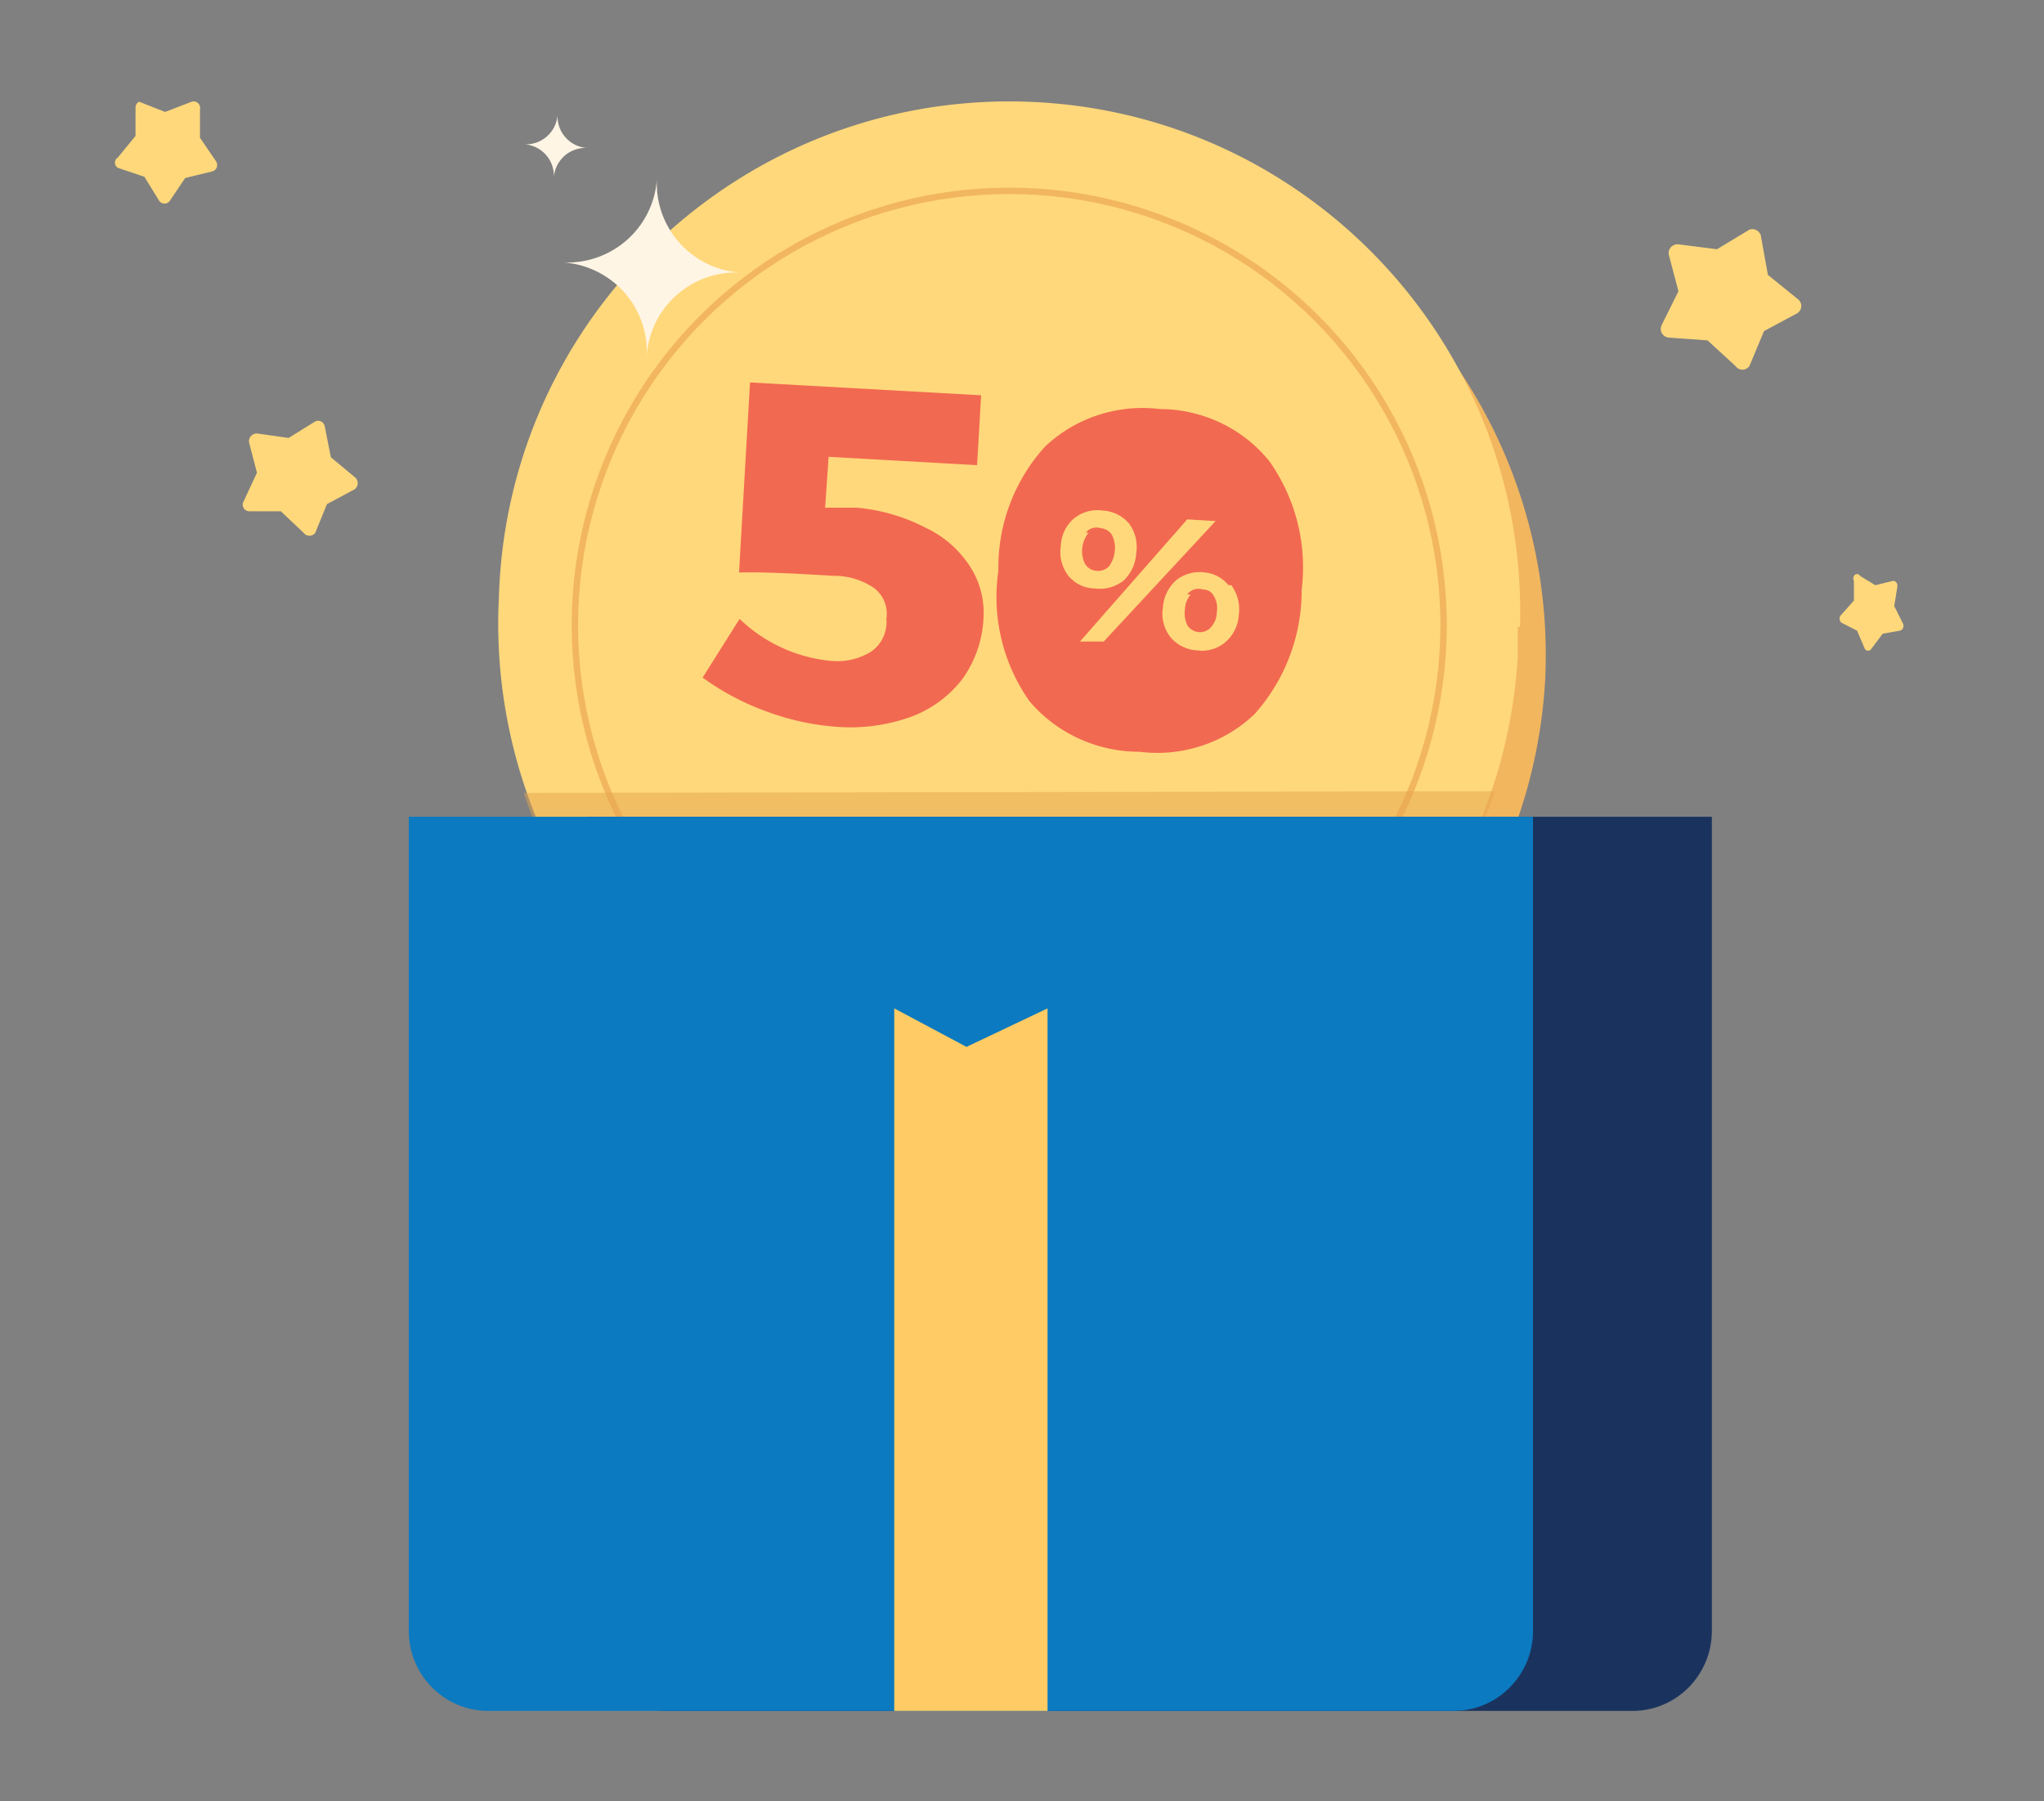 <svg xmlns="http://www.w3.org/2000/svg" width="160" height="141" viewBox="0 0 160 141">
    <rect x="0" y="0" width="160" height="141" fill="#808080" stroke="none"/>
    <g fill="none" fill-rule="evenodd" transform="translate(9 7.907)">
        <path fill="#F2B65E" fill-rule="nonzero" d="M111.947 45.424c-1.311 21.994-20.16 38.783-42.149 37.545A39.655 39.655 0 0 1 43.15 70.483C30.108 54.682 31.116 31.574 45.485 16.97 59.855 2.366 82.935.992 98.934 13.789a39.997 39.997 0 0 1 13.013 31.635z"/>
        <path fill="#FFD87B" fill-rule="nonzero" d="M109.806 41.16v2.31a39.987 39.987 0 0 1-5.862 18.657 40.464 40.464 0 0 1-7.549 8.884c-15.116 13.363-37.817 13.363-52.933 0l-.356-.356a40.295 40.295 0 0 1-13.055-31.76C30.676 16.815 49.077-.576 71.15.049c22.072.626 39.459 19.032 38.834 41.111h-.178z"/>
        <circle cx="70" cy="41.033" r="34" stroke="#F2B65E" stroke-width=".5"/>
        <path fill="#F26951" fill-rule="nonzero" d="M63.46 33.41a8.37 8.37 0 0 1 3.437 2.976 6.697 6.697 0 0 1 1.086 4.157 8.863 8.863 0 0 1-1.629 4.682A9.018 9.018 0 0 1 62.33 48.2a13.99 13.99 0 0 1-5.88.788 19.955 19.955 0 0 1-5.519-1.225A20.019 20.019 0 0 1 46 45.137l2.895-4.594a11.925 11.925 0 0 0 7.101 3.282 5.064 5.064 0 0 0 3.166-.7 2.809 2.809 0 0 0 1.222-2.582 2.539 2.539 0 0 0-.95-2.407 5.51 5.51 0 0 0-3.212-.963c-3.437-.218-5.88-.306-7.372-.262l.859-14.878 18.093 1.006-.317 5.47-11.624-.656-.272 3.982h2.443c1.9.164 3.747.7 5.427 1.575zM90.374 28.213a14.4 14.4 0 0 1 2.518 10.045 14.5 14.5 0 0 1-3.687 9.736c-2.38 2.28-5.692 3.367-8.992 2.952-3.337.005-6.502-1.449-8.633-3.965a14.18 14.18 0 0 1-2.428-10.221 14.063 14.063 0 0 1 3.642-9.693c2.386-2.268 5.693-3.354 8.992-2.952 3.351.01 6.514 1.518 8.588 4.098z"/>
        <path fill="#FFF5E5" fill-rule="nonzero" d="M41.62 20.033a6.986 6.986 0 0 0-1.769-5.07A7.031 7.031 0 0 0 35 12.632a7.036 7.036 0 0 0 5.087-1.763 6.991 6.991 0 0 0 2.338-4.836c-.23 3.852 2.711 7.162 6.575 7.401-3.864-.202-7.164 2.748-7.38 6.6zM34.353 6.033A2.479 2.479 0 0 0 32 3.386a2.479 2.479 0 0 0 2.647-2.353A2.479 2.479 0 0 0 37 3.68a2.479 2.479 0 0 0-2.647 2.353z"/>
        <path fill="#FFD87B" fill-rule="nonzero" d="M79.395 33.099c.48.67.675 1.49.545 2.293a3.176 3.176 0 0 1-.999 2.163 3.054 3.054 0 0 1-2.27.606 2.723 2.723 0 0 1-2.042-.995 3.045 3.045 0 0 1-.59-2.337 2.967 2.967 0 0 1 .999-2.12 2.909 2.909 0 0 1 2.27-.649c.82.045 1.58.423 2.087 1.039zm-3.177.692a2.317 2.317 0 0 0-.5 1.211c-.052.43.027.866.228 1.255.185.293.505.486.862.52.373.049.747-.081.999-.347a2.31 2.31 0 0 0 .454-1.211 2.116 2.116 0 0 0-.227-1.255 1.142 1.142 0 0 0-.863-.52 1.074 1.074 0 0 0-1.18.347h.227zm9.94-.909l-8.76 9.432h-1.86l8.396-9.561 2.225.13zm1.226 5.019c.484.67.694 1.486.59 2.293a3.055 3.055 0 0 1-1.044 2.163 2.813 2.813 0 0 1-2.224.65 2.905 2.905 0 0 1-2.088-1.04 2.963 2.963 0 0 1-.59-2.292 3.14 3.14 0 0 1 1.044-2.163 2.96 2.96 0 0 1 2.224-.606 2.712 2.712 0 0 1 1.861.995h.227zm-3.177.736c-.285.33-.445.74-.454 1.168-.06.412.002.832.181 1.211.184.322.525.534.908.562.367.032.725-.114.953-.389.291-.326.452-.74.454-1.168a1.827 1.827 0 0 0-.227-1.255.912.912 0 0 0-.862-.519 1.072 1.072 0 0 0-1.226.39h.273z"/>
        <path fill="#E5A44E" fill-rule="nonzero" d="M108 54.033a38.823 38.823 0 0 1-11.549 17.565c-14.169 11.527-34.278 12.595-49.615 2.634C39.87 69.26 34.678 62.235 32 54.165l76-.132z" opacity=".5"/>
        <path fill="#FFD87B" fill-rule="nonzero" d="M128.863 10.708l.525 2.905 2.32 1.88a.679.679 0 0 1 .292.555c0 .22-.109.427-.292.555l-2.626 1.41-1.138 2.733a.661.661 0 0 1-.547.287.661.661 0 0 1-.548-.287l-2.188-2.007-3.02-.214a.702.702 0 0 1-.55-.344.669.669 0 0 1-.02-.638l1.314-2.649-.744-2.819a.671.671 0 0 1 .143-.617.709.709 0 0 1 .6-.237l3.021.384 2.539-1.538a.715.715 0 0 1 .626.093c.181.127.29.33.293.548zM16.42 25.472l.478 2.417 1.87 1.554a.603.603 0 0 1 0 .95l-2.175 1.165-.913 2.245a.567.567 0 0 1-.913 0l-1.783-1.684h-2.479a.522.522 0 0 1-.44-.266.515.515 0 0 1 .005-.51l1.044-2.245-.609-2.331a.601.601 0 0 1 .138-.533c.129-.145.32-.22.514-.201l2.436.345 2.087-1.295a.525.525 0 0 1 .74.389zM136.613 37.187l1.188.72 1.353-.335a.3.3 0 0 1 .276.109.426.426 0 0 1 .093.323l-.246 1.537.697 1.393a.444.444 0 0 1-.014.333.336.336 0 0 1-.232.195l-1.353.24-.902 1.201a.31.31 0 0 1-.246.13.31.31 0 0 1-.245-.13l-.615-1.441-1.23-.624a.408.408 0 0 1-.137-.313c0-.123.05-.24.137-.312l.984-1.104v-1.537c-.09-.16-.054-.375.082-.48.135-.107.319-.064.41.095zM6.655.668v2.21l1.25 1.833a.524.524 0 0 1 .066.473.513.513 0 0 1-.344.326l-2.13.517-1.204 1.786a.507.507 0 0 1-.833 0l-1.157-1.88-2.084-.705a.472.472 0 0 1 0-.8l1.39-1.692V.526a.518.518 0 0 1 .277-.47l2.037.8 2.084-.8a.504.504 0 0 1 .498.115.522.522 0 0 1 .15.497z"/>
        <path fill="#1A335E" fill-rule="nonzero" d="M125 56.033v63.742c0 3.456-2.786 6.258-6.222 6.258H43.222c-3.436 0-6.222-2.802-6.222-6.258V56.033h88z"/>
        <path fill="#0B7AC0" fill-rule="nonzero" d="M111 56.033v63.742c0 3.456-2.787 6.258-6.225 6.258H29.18c-3.42-.025-6.181-2.82-6.181-6.258V56.033h88z"/>
        <path fill="#FFCB64" fill-rule="nonzero" d="M73 71.033v55H61v-55l5.655 3.016z"/>
    </g>
</svg>
